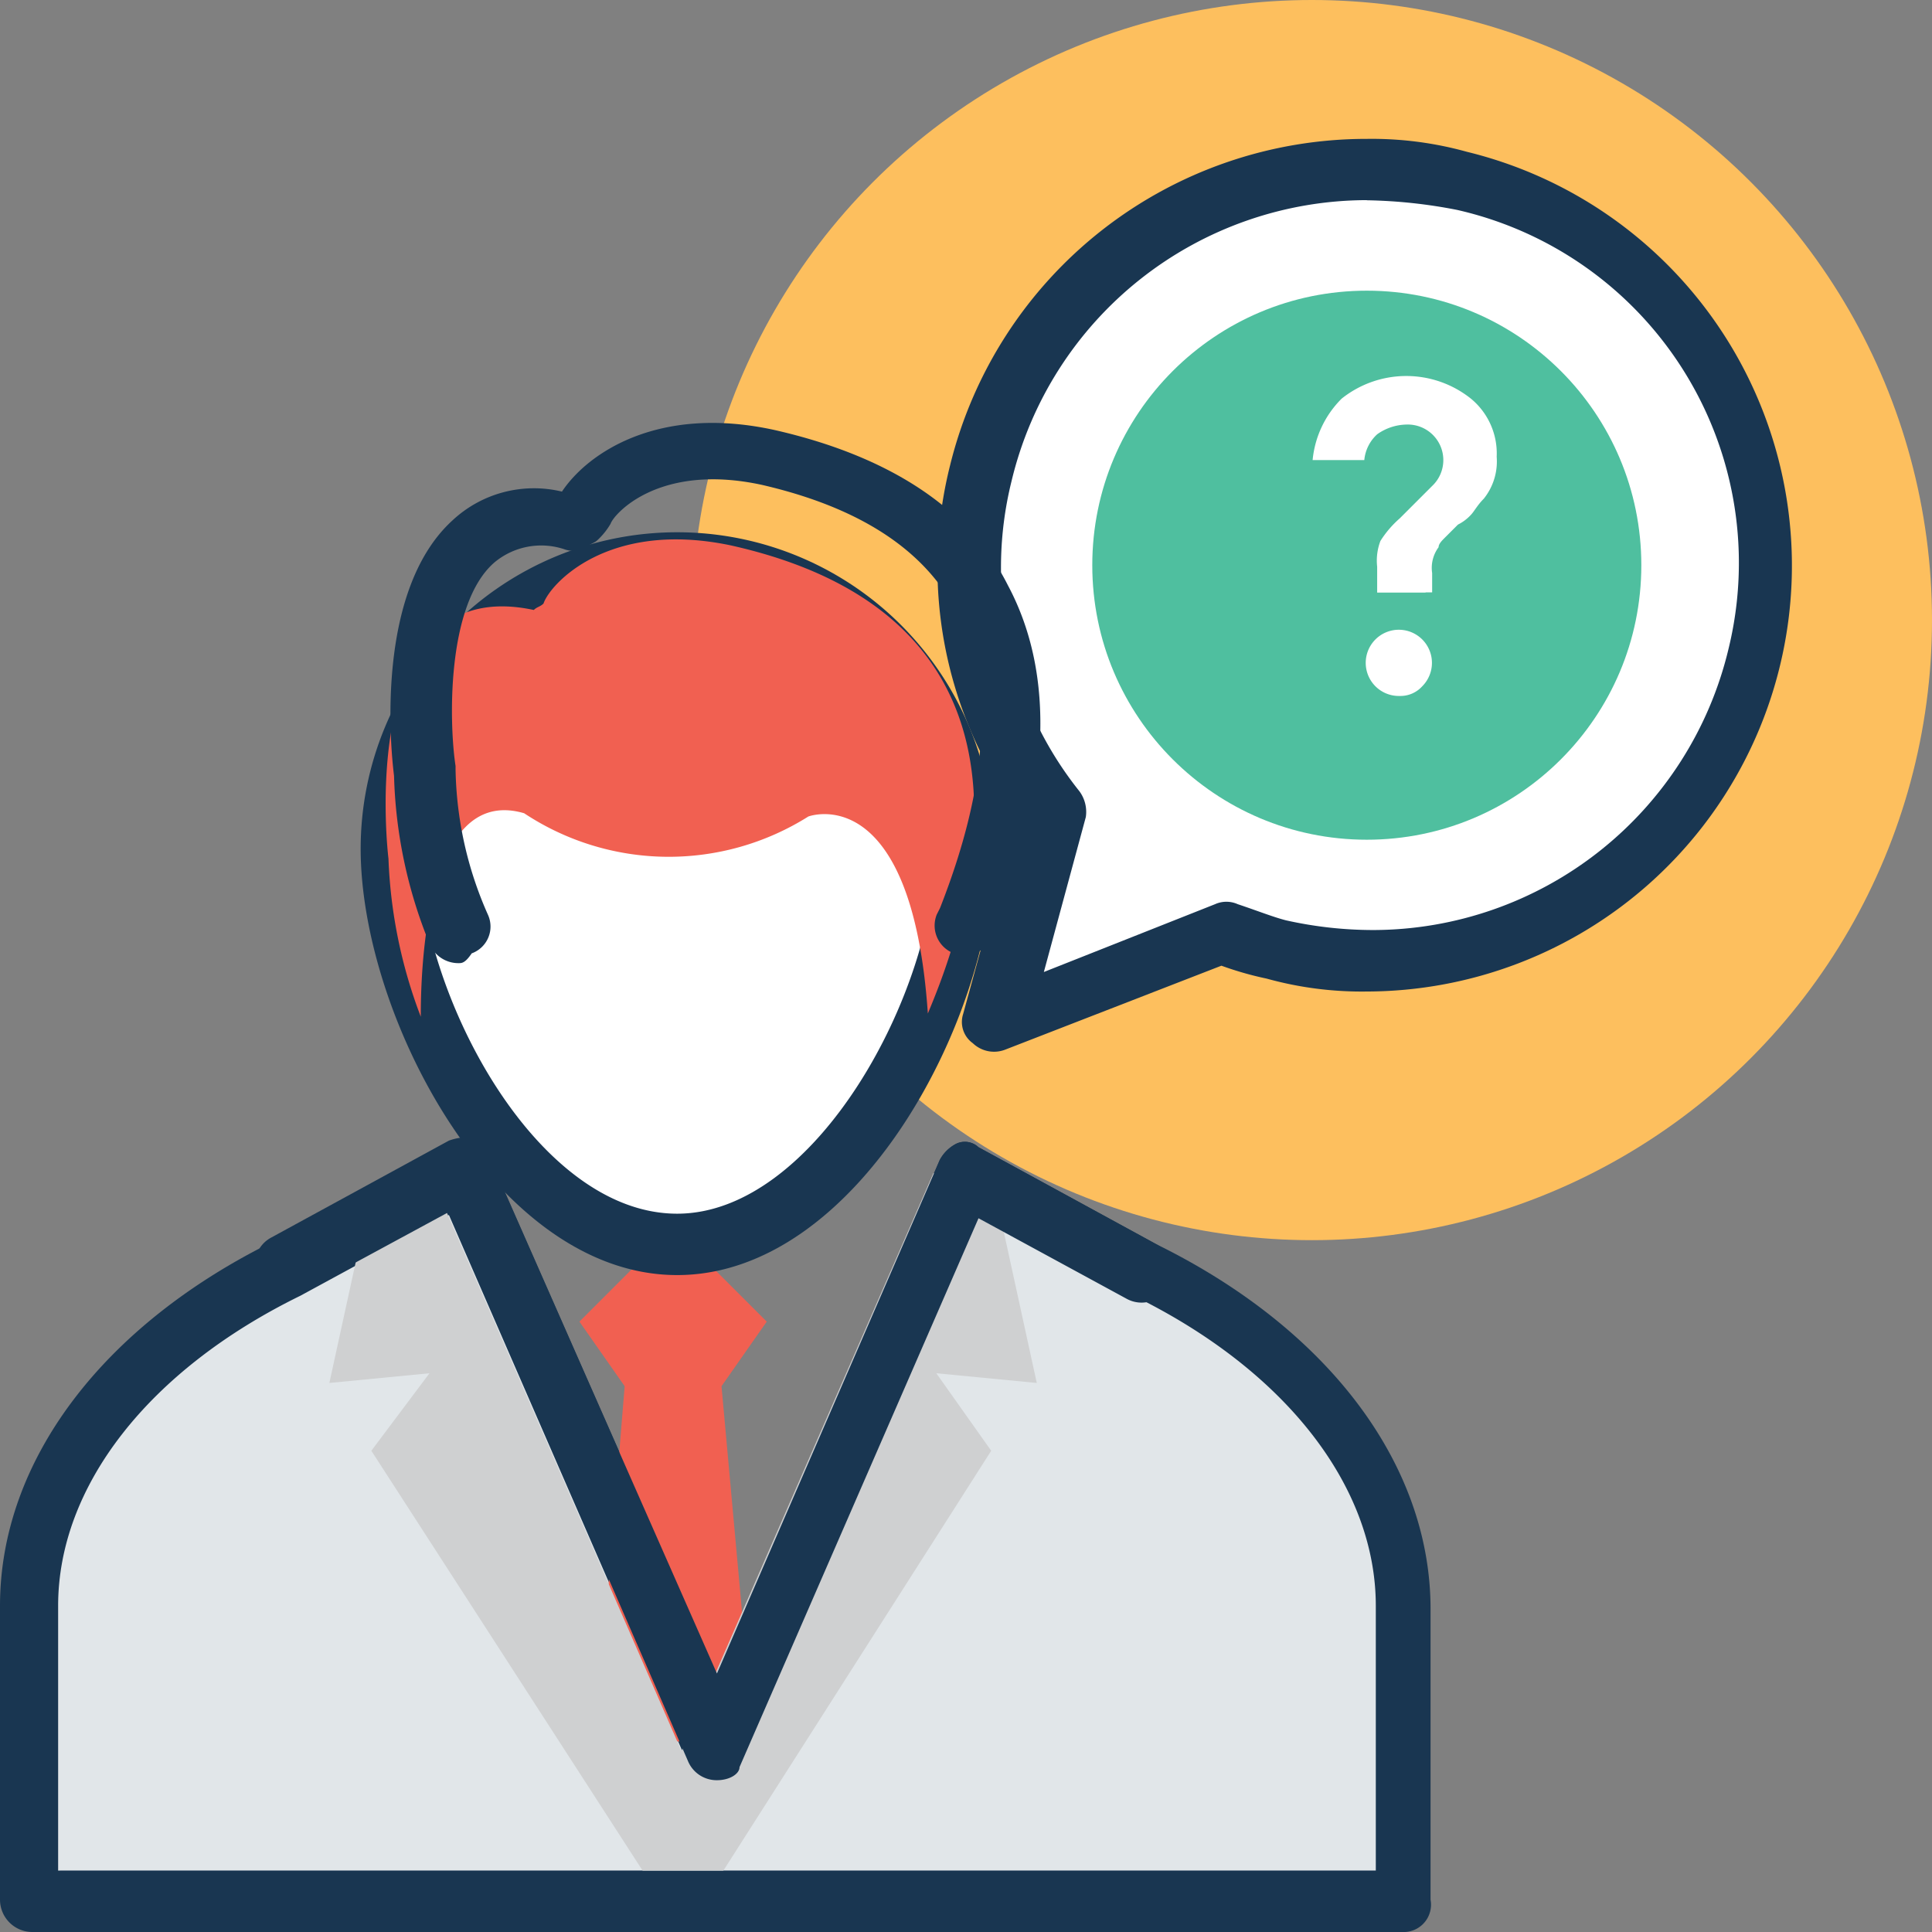 <svg id="help" xmlns="http://www.w3.org/2000/svg" width="44" height="44" viewBox="0 0 44 44">
  <rect x="0" y="0" width="44" height="44" fill="#808080" stroke="none"/>
  <defs>
    <style>
      .cls-1 {
        fill: #fdbf5e;
      }

      .cls-2 {
        fill: #fff;
      }

      .cls-3 {
        fill: #193651;
      }

      .cls-4 {
        fill: #4fbf9f;
      }

      .cls-5 {
        fill: #e1e6e9;
      }

      .cls-6 {
        fill: #f16051;
      }

      .cls-7 {
        fill: #cfd0d1;
      }
    </style>
  </defs>
  <circle id="Ellipse_1" data-name="Ellipse 1" class="cls-1" cx="14.122" cy="14.122" r="14.122" transform="translate(15.756 0)"/>
  <path id="Path_12" data-name="Path 12" class="cls-2" d="M275.319,41.008a9.017,9.017,0,0,0-9.268,14.269l-1.324,4.854,5.149-2.059a7.226,7.226,0,0,0,1.177.368,9.041,9.041,0,0,0,10.886-6.62A8.887,8.887,0,0,0,275.319,41.008Z" transform="translate(-242.131 -36.89)"/>
  <path id="Path_13" data-name="Path 13" class="cls-3" d="M257.728,53.952a.593.593,0,0,1-.221-.662l1.25-4.56a9.514,9.514,0,0,1-1.545-7.944,9.765,9.765,0,0,1,9.488-7.429,8.092,8.092,0,0,1,2.28.294,9.7,9.7,0,0,1-2.28,19.124h0a8.091,8.091,0,0,1-2.28-.294,7.557,7.557,0,0,1-1.03-.294L258.463,54.1A.7.7,0,0,1,257.728,53.952Zm8.973-19.2a8.334,8.334,0,0,0-8.091,6.4,8.162,8.162,0,0,0,1.545,7.061.793.793,0,0,1,.147.588l-.956,3.53,3.9-1.545a.628.628,0,0,1,.515,0c.441.147.809.294,1.1.368a9.128,9.128,0,0,0,1.986.221,8.334,8.334,0,0,0,8.091-6.4,8.243,8.243,0,0,0-6.178-10A11.591,11.591,0,0,0,266.7,34.755Z" transform="translate(-235.573 -30.194)"/>
  <circle id="Ellipse_2" data-name="Ellipse 2" class="cls-4" cx="6.252" cy="6.252" r="6.252" transform="translate(24.876 6.62)"/>
  <path id="Path_14" data-name="Path 14" class="cls-5" d="M32.43,314.837l-4.045-2.207L22.648,325.8,16.911,312.63l-4.045,2.207c-3.678,1.839-5.884,4.634-5.884,7.649v6.767H38.314V322.56C38.314,319.544,36.108,316.675,32.43,314.837Z" transform="translate(-6.319 -285.988)"/>
  <path id="Path_15" data-name="Path 15" class="cls-3" d="M32,323.909H.736A.737.737,0,0,1,0,323.173V316.48c0-3.31,2.354-6.4,6.252-8.311l4.045-2.133a1.252,1.252,0,0,1,.515-.074.886.886,0,0,1,.368.368l5.149,11.695L21.4,306.329a.886.886,0,0,1,.368-.368.453.453,0,0,1,.515.074l4.045,2.207c3.9,1.912,6.252,5,6.252,8.311v6.62A.623.623,0,0,1,32,323.909Zm-30.6-1.4H31.333V316.48c0-2.721-2.059-5.369-5.516-7.061l-3.383-1.839-5.443,12.5a.745.745,0,0,1-.662.441.707.707,0,0,1-.662-.441l-5.443-12.5L6.84,309.419c-3.457,1.692-5.516,4.34-5.516,7.061v6.031Z" transform="translate(0 -279.909)"/>
  <path id="Path_16" data-name="Path 16" class="cls-6" d="M150.089,338.289h3.6l-.735-8.091,1.03-1.471-2.133-2.133-2.133,2.133,1.03,1.471Z" transform="translate(-136.522 -298.628)"/>
  <path id="Path_17" data-name="Path 17" class="cls-7" d="M103.769,318.187l-.883-4.045-1.471-.736-5.737,13.166-5.737-13.166-1.4.736-.883,4.045,2.28-.221-1.324,1.765,6.178,9.562h1.839l6.1-9.562-1.25-1.765Z" transform="translate(-80.157 -286.691)"/>
  <path id="Path_18" data-name="Path 18" class="cls-2" d="M115.492,155.492c0,3.53-2.942,8.973-6.546,8.973s-6.546-5.516-6.546-8.973a6.546,6.546,0,0,1,13.092,0Z" transform="translate(-93.55 -136.17)"/>
  <path id="Path_19" data-name="Path 19" class="cls-3" d="M102.626,158.179c-4.119,0-7.208-5.884-7.208-9.709a7.208,7.208,0,1,1,14.416,0C109.834,152.294,106.745,158.179,102.626,158.179Zm0-15.593a6,6,0,0,0-5.884,5.884c0,3.236,2.648,8.311,5.884,8.311,3.163,0,5.884-5.075,5.884-8.311A6.05,6.05,0,0,0,102.626,142.585Z" transform="translate(-87.204 -129.14)"/>
  <path id="Path_20" data-name="Path 20" class="cls-6" d="M109.582,141.431c-2.8-.588-4.119.883-4.266,1.324-.074.074-.147.074-.221.147-4.119-.883-3.31,5.663-3.31,5.663a11.242,11.242,0,0,0,.736,3.6c0-.956.074-5.3,2.354-4.634a5.965,5.965,0,0,0,6.473.074s2.354-.883,2.721,4.487C114.584,150.846,117.82,143.27,109.582,141.431Z" transform="translate(-92.938 -129.01)"/>
  <g id="Group_21" data-name="Group 21" transform="translate(5.813 9.633)">
    <path id="Path_21" data-name="Path 21" class="cls-3" d="M95.334,145.539a.707.707,0,0,1-.662-.441,10.829,10.829,0,0,1-.809-3.825c-.074-.588-.441-4.192,1.324-5.811a2.719,2.719,0,0,1,2.5-.662c.588-.883,2.207-1.986,4.854-1.4,2.574.588,4.413,1.765,5.3,3.53,1.1,2.059.956,4.707-.294,7.87l-.074.147a.676.676,0,0,1-1.25-.515l.074-.147c1.1-2.8,1.25-5.075.368-6.767q-1.1-2.1-4.413-2.869c-2.354-.515-3.383.662-3.457.883a1.6,1.6,0,0,1-.294.368c-.074.074-.147.074-.221.147a.6.6,0,0,1-.515.074,1.662,1.662,0,0,0-1.618.294c-1.1.956-1.03,3.678-.883,4.634v.074a8.468,8.468,0,0,0,.736,3.31.649.649,0,0,1-.368.883C95.481,145.539,95.407,145.539,95.334,145.539Z" transform="translate(-90.702 -133.237)"/>
    <path id="Path_22" data-name="Path 22" class="cls-3" d="M71.826,319.509a.707.707,0,0,1-.662-.441l-5.443-12.5L62.338,308.4a.707.707,0,1,1-.662-1.25l4.045-2.207a1.251,1.251,0,0,1,.515-.074.886.886,0,0,1,.368.368l5.222,11.842L76.9,305.387a.886.886,0,0,1,.368-.368.453.453,0,0,1,.515.074l4.045,2.207a.707.707,0,0,1-.662,1.25l-3.383-1.839-5.443,12.5C72.341,319.362,72.12,319.509,71.826,319.509Z" transform="translate(-61.311 -288.599)"/>
  </g>
  <path id="Path_23" data-name="Path 23" class="cls-2" d="M341.582,102.674h-1.1v-.588a1.264,1.264,0,0,1,.074-.588,2.343,2.343,0,0,1,.441-.515l.736-.736a.81.81,0,0,0-.588-1.4,1.187,1.187,0,0,0-.662.221.908.908,0,0,0-.294.588h-1.177a2.277,2.277,0,0,1,.662-1.4,2.359,2.359,0,0,1,2.942,0,1.616,1.616,0,0,1,.588,1.324,1.356,1.356,0,0,1-.294.956c-.147.147-.221.294-.294.368a1.015,1.015,0,0,1-.294.221l-.294.294c-.074.074-.147.147-.147.221a.792.792,0,0,0-.147.588v.441h-.147Zm-.588,2.354a.754.754,0,1,1,.515-.221A.668.668,0,0,1,340.994,105.028Z" transform="translate(-309.118 -89.178)"/>
</svg>
